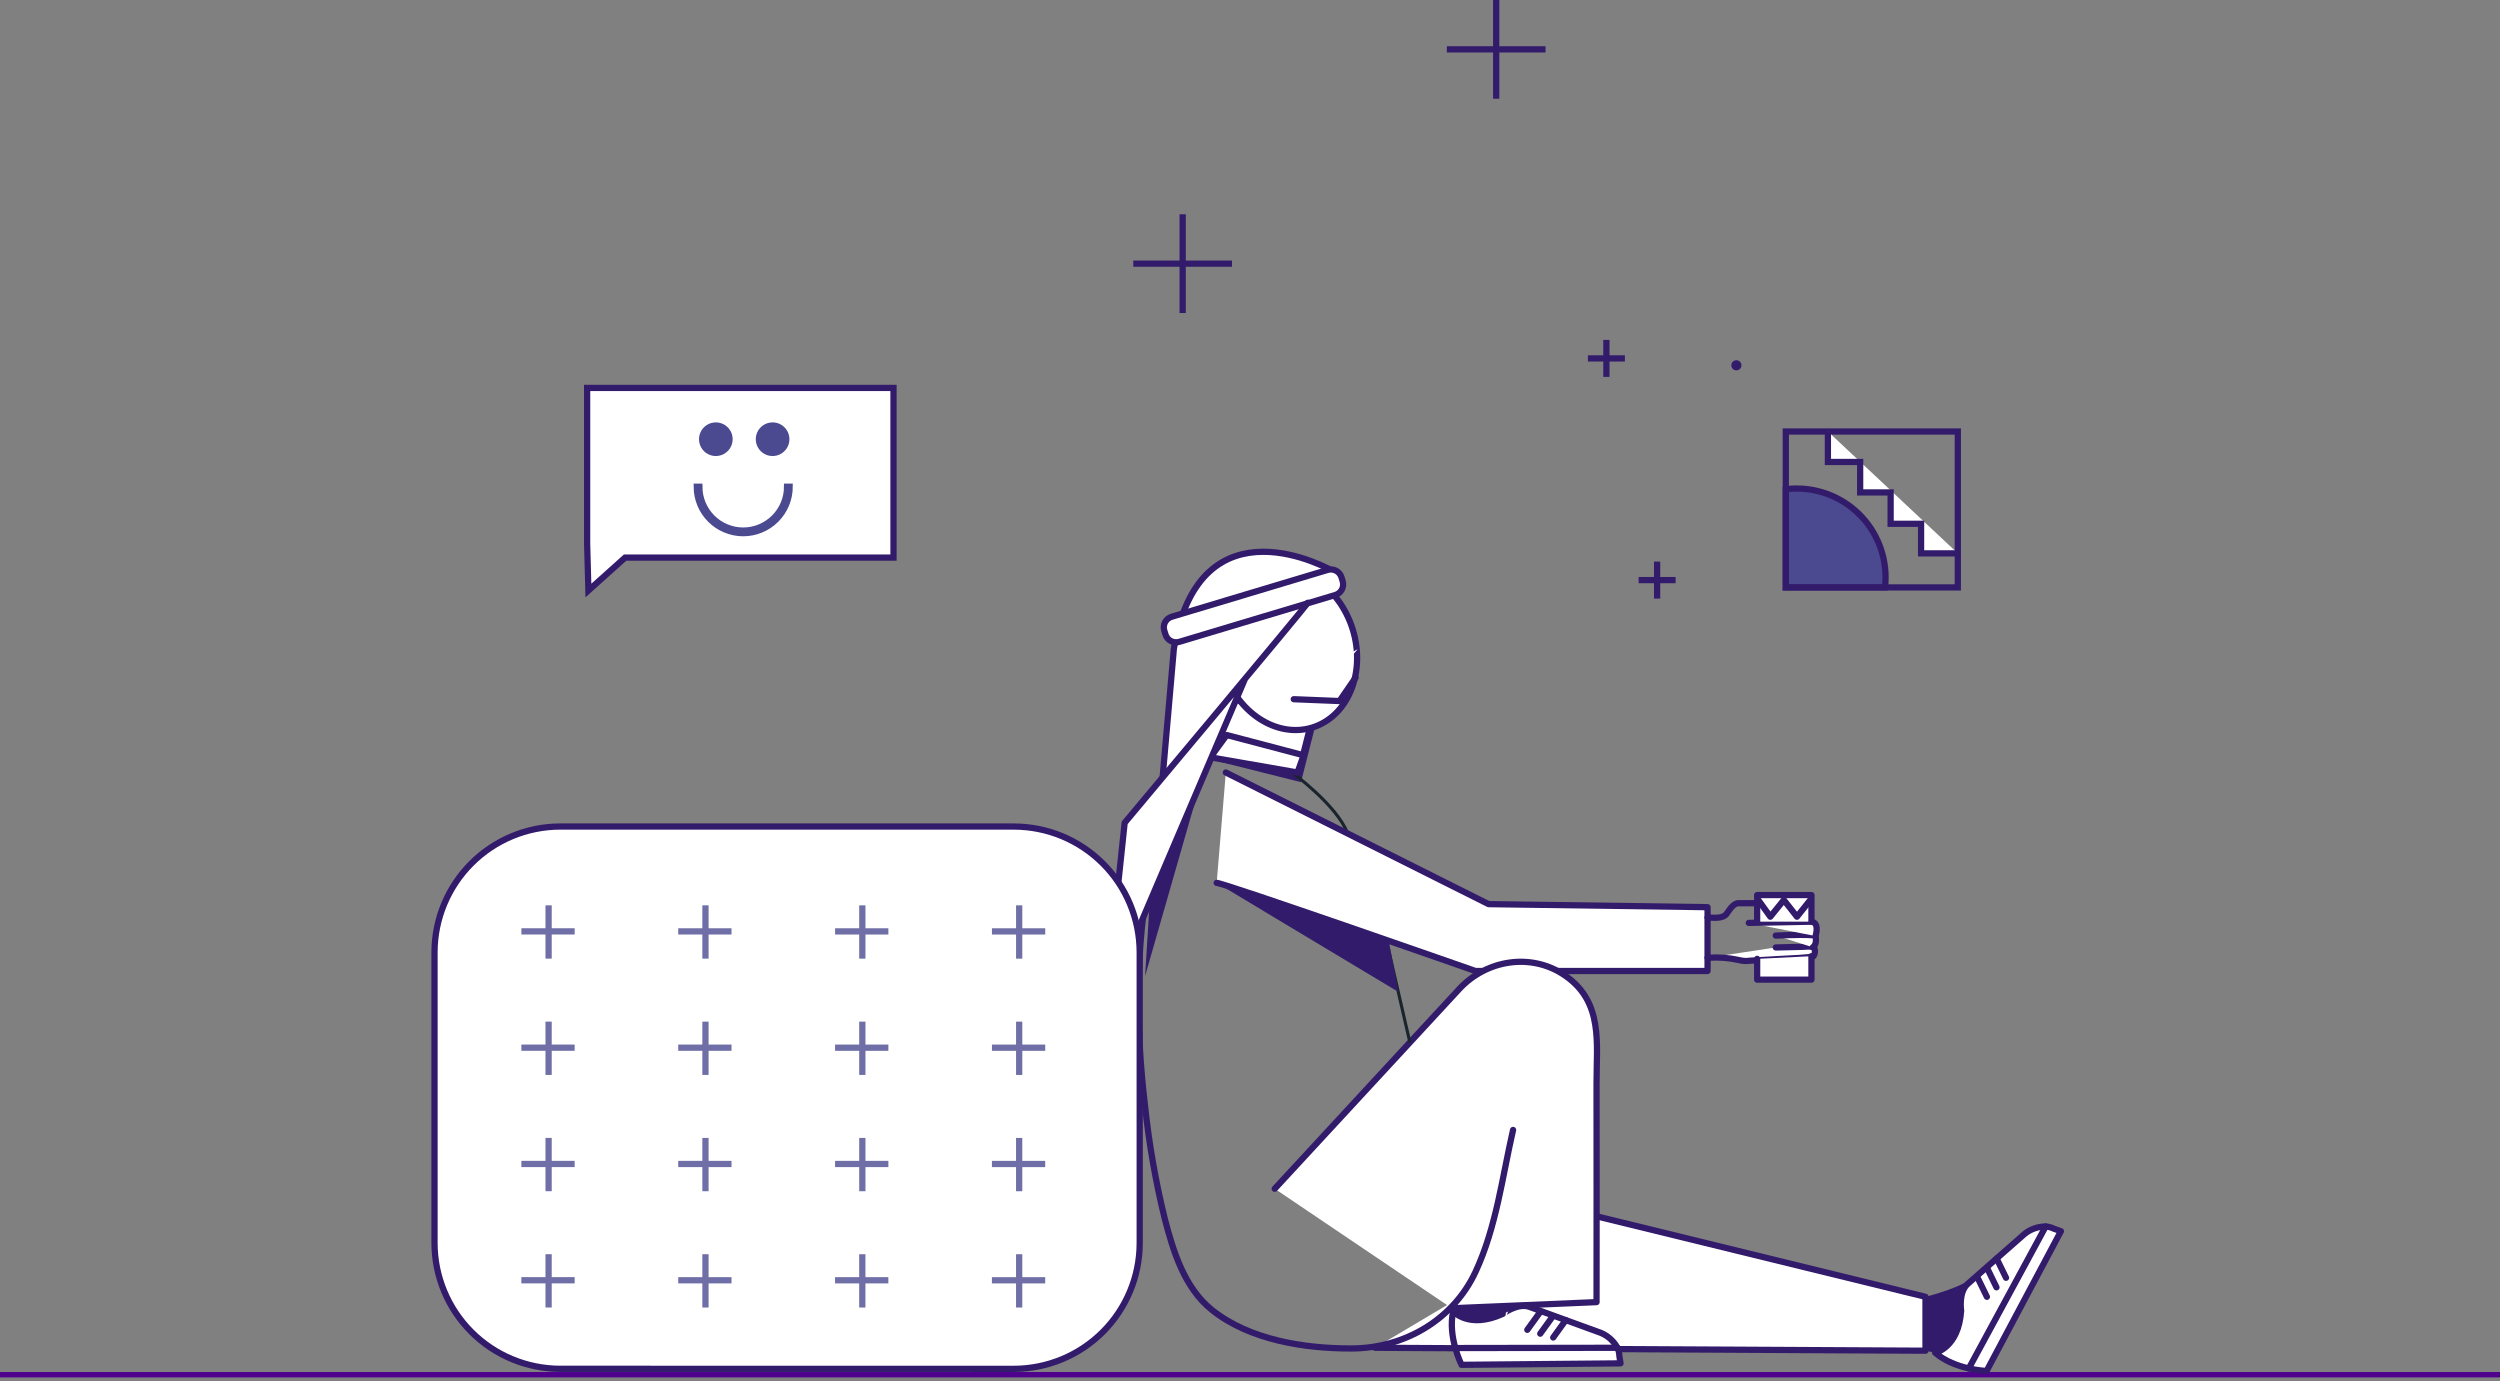 <svg xmlns="http://www.w3.org/2000/svg" viewBox="0 0 400 221" fill="none">
      <rect x="0" y="0" width="400" height="221" fill="#808080" stroke="none"/>
      <g clip-path="url(#clip0_12815_29169)">
        <path d="M400 220.019H0" stroke="#4F008C" stroke-miterlimit="10" />
        <path
          d="M314.84 205.419L323.966 197.398C324.919 196.649 326.097 196.242 327.309 196.241C327.761 196.268 328.203 196.386 328.609 196.588L329.749 196.994L317.855 219.353C317.855 219.353 312.804 219.19 309.625 216.438C309.625 216.438 313.374 215.708 313.781 209.712C313.781 209.712 313.324 206.749 314.84 205.416"
          fill="white"
        />
        <path
          d="M314.84 205.419L323.966 197.398C324.919 196.649 326.097 196.242 327.309 196.241C327.761 196.268 328.203 196.386 328.609 196.588L329.749 196.994L317.855 219.353C317.855 219.353 312.804 219.19 309.625 216.438C309.625 216.438 313.374 215.708 313.781 209.712C313.781 209.712 313.324 206.752 314.84 205.419Z"
          stroke="#331B6B"
          stroke-linecap="round"
          stroke-linejoin="round"
        />
        <path d="M315.008 218.946L327.309 196.241" stroke="#331B6B" stroke-linecap="round" stroke-linejoin="round" />
        <path d="M319.457 201.36L320.964 204.446" stroke="#331B6B" stroke-linecap="round" stroke-linejoin="round" />
        <path d="M317.93 202.882L319.436 205.968" stroke="#331B6B" stroke-linecap="round" stroke-linejoin="round" />
        <path d="M316.398 204.402L317.905 207.488" stroke="#331B6B" stroke-linecap="round" stroke-linejoin="round" />
        <path
          d="M308.078 207.49C308.078 207.49 314.723 205.86 316.097 203.916C315.276 205.963 313.72 205.403 313.708 210.435C313.708 210.435 312.233 217.086 309.626 216.435L308.078 216.112V207.49Z"
          fill="#331B6B"
        />
        <path d="M255.446 194.607L308.078 207.49V216.114L220.008 215.646" fill="white" />
        <path
          d="M255.446 194.607L308.078 207.49V216.114L220.008 215.646"
          stroke="#331B6B"
          stroke-linecap="round"
          stroke-linejoin="round"
        />
        <path
          d="M244.737 209.107L256.172 213.273C257.286 213.748 258.208 214.585 258.788 215.648C258.979 216.056 259.084 216.499 259.099 216.949L259.282 218.139L233.845 218.372C233.845 218.372 231.586 213.878 232.512 209.787C232.512 209.787 234.939 212.718 240.438 210.223C240.438 210.223 242.84 208.415 244.74 209.107"
          fill="white"
        />
        <path
          d="M244.737 209.107L256.172 213.273C257.286 213.748 258.208 214.585 258.788 215.648C258.979 216.056 259.084 216.499 259.099 216.95L259.282 218.139L233.845 218.372C233.845 218.372 231.586 213.878 232.512 209.787C232.512 209.787 234.939 212.718 240.438 210.223C240.436 210.218 242.838 208.413 244.737 209.107Z"
          stroke="#331B6B"
          stroke-linecap="round"
          stroke-linejoin="round"
        />
        <path d="M258.788 215.646L232.852 215.686" stroke="#331B6B" stroke-linecap="round" stroke-linejoin="round" />
        <path d="M250.525 211.214L248.512 214.001" stroke="#331B6B" stroke-linecap="round" stroke-linejoin="round" />
        <path d="M248.451 210.6L246.438 213.387" stroke="#331B6B" stroke-linecap="round" stroke-linejoin="round" />
        <path d="M246.381 209.984L244.367 212.77" stroke="#331B6B" stroke-linecap="round" stroke-linejoin="round" />
        <path
          d="M239.691 204.173C239.691 204.173 243.414 209.039 245.787 209.317C247.154 209.983 244.221 208.114 239.766 210.502C239.766 210.502 233.179 212.375 232.511 209.786L232.062 208.279L239.691 204.173Z"
          fill="#331B6B"
        />
        <path d="M189.914 119.923L192.309 110.496L210.099 114.965L207.704 124.391L189.914 119.923Z" fill="white" />
        <path
          d="M189.914 119.923L192.309 110.496L210.099 114.965L207.704 124.391L189.914 119.923Z"
          stroke="#331B6B"
          stroke-width="1.247"
          stroke-linecap="round"
        />
        <path
          d="M194.258 120.843L206.721 123.598C206.721 123.598 213.921 128.831 215.631 133.369"
          stroke="#1A242D"
          stroke-width="0.5"
          stroke-miterlimit="10"
        />
        <path d="M196.275 117.604L208.578 120.845L207.598 123.599L193.668 121.168L196.275 117.604Z" fill="white" />
        <path
          d="M196.275 117.604L208.578 120.845L207.598 123.599L193.668 121.168L196.275 117.604Z"
          stroke="#331B6B"
          stroke-linecap="round"
          stroke-linejoin="round"
        />
        <path
          d="M194.668 141.259C195.809 141.259 236.057 155.356 236.057 155.356H273.208V145.148L238.171 144.661L196.134 123.599"
          fill="white"
        />
        <path
          d="M194.668 141.259C195.809 141.259 236.057 155.356 236.057 155.356H273.208V145.148L238.171 144.661L196.134 123.599"
          stroke="#331B6B"
          stroke-linecap="round"
          stroke-linejoin="round"
        />
        <path
          d="M216.015 99.517C218.694 106.239 216.414 113.64 210.925 116.048C205.436 118.455 198.817 114.954 196.138 108.231C193.459 101.508 195.739 94.107 201.228 91.701C206.717 89.295 213.337 92.795 216.015 99.517Z"
          fill="white"
        />
        <path
          d="M216.015 99.517C218.694 106.239 216.414 113.64 210.925 116.048C205.436 118.455 198.817 114.954 196.138 108.231C193.459 101.508 195.739 94.107 201.228 91.701C206.717 89.295 213.337 92.795 216.015 99.517Z"
          stroke="#331B6B"
          stroke-linecap="round"
          stroke-linejoin="round"
        />
        <path d="M213.13 91.303C213.13 91.303 192.004 79.081 187.817 103.822L186.016 124.4" fill="white" />
        <path
          d="M213.13 91.303C213.13 91.303 192.004 79.081 187.817 103.822L186.016 124.4"
          stroke="#331B6B"
          stroke-linecap="round"
          stroke-linejoin="round"
        />
        <path
          d="M188.693 102.694L213.638 95.202C213.861 95.136 214.07 95.026 214.25 94.88C214.431 94.733 214.582 94.551 214.692 94.346C214.803 94.141 214.872 93.916 214.895 93.684C214.918 93.452 214.896 93.218 214.828 92.995L214.639 92.373C214.501 91.922 214.19 91.543 213.773 91.321C213.357 91.099 212.869 91.051 212.417 91.188L187.474 98.68C187.251 98.746 187.042 98.856 186.861 99.003C186.68 99.15 186.53 99.332 186.42 99.537C186.309 99.742 186.24 99.967 186.216 100.199C186.193 100.431 186.215 100.666 186.282 100.889L186.473 101.51C186.54 101.734 186.652 101.943 186.8 102.124C186.948 102.304 187.131 102.454 187.338 102.564C187.544 102.674 187.77 102.743 188.003 102.765C188.236 102.788 188.471 102.764 188.695 102.696"
          fill="white"
        />
        <path
          d="M188.693 102.694L213.638 95.202C213.861 95.136 214.07 95.026 214.25 94.88C214.431 94.733 214.582 94.551 214.692 94.346C214.803 94.141 214.872 93.916 214.895 93.684C214.918 93.452 214.896 93.218 214.828 92.995L214.639 92.373C214.501 91.922 214.19 91.543 213.773 91.321C213.357 91.099 212.869 91.051 212.417 91.188L187.474 98.68C187.251 98.746 187.042 98.856 186.861 99.003C186.68 99.15 186.53 99.332 186.42 99.537C186.309 99.742 186.24 99.967 186.216 100.199C186.193 100.431 186.215 100.666 186.282 100.889L186.473 101.51C186.54 101.734 186.652 101.942 186.8 102.122C186.948 102.303 187.131 102.453 187.337 102.562C187.543 102.672 187.769 102.741 188.002 102.763C188.234 102.786 188.469 102.762 188.693 102.694V102.694Z"
          stroke="#331B6B"
          stroke-linecap="round"
          stroke-linejoin="round"
        />
        <path d="M217.232 103.873L210.752 107.275L210.391 111.81" fill="white" />
        <path
          d="M207.001 111.873L214.314 112.167L216.894 108.42"
          stroke="#331B6B"
          stroke-linecap="round"
          stroke-linejoin="round"
        />
        <path
          d="M203.953 190.199C203.953 190.199 233.306 158.427 233.448 158.274C237.818 153.544 245.024 152.357 250.428 156.099C256.572 160.351 255.431 166.942 255.446 173.415C255.478 185.057 255.446 196.699 255.446 208.34L232.29 209.322"
          fill="white"
        />
        <path
          d="M203.953 190.199C203.953 190.199 233.306 158.427 233.448 158.274C237.818 153.544 245.024 152.357 250.428 156.099C256.572 160.351 255.431 166.942 255.446 173.415C255.478 185.057 255.446 196.699 255.446 208.34L232.29 209.322"
          stroke="#331B6B"
          stroke-linecap="round"
          stroke-linejoin="round"
        />
        <path d="M222.207 152.113L225.582 166.788" stroke="#1A242D" stroke-width="0.5" stroke-miterlimit="10" />
        <path d="M194.668 141.259L223.718 158.692L222.205 150.528L194.668 141.259Z" fill="#331B6B" />
        <path d="M183.215 156.167L192.794 122.788L184.321 138.423L183.215 156.167Z" fill="#331B6B" />
        <path
          d="M184.077 139.152C181.621 151.387 181.727 164.435 183.184 176.763C183.825 182.88 184.88 188.945 186.341 194.919C187.711 200.195 189.486 206.06 193.937 209.612C199.967 214.423 208.781 215.785 216.307 215.754C224.684 215.72 232.541 211.161 236.109 203.448C239.412 196.314 240.353 188.381 242.092 180.792"
          stroke="#331B6B"
          stroke-linecap="round"
          stroke-linejoin="round"
        />
        <path
          d="M209.242 96.444C208.694 97.346 179.945 131.648 179.945 131.648L176.848 161.018L199.202 108.617"
          fill="white"
        />
        <path
          d="M209.242 96.444C208.694 97.346 179.945 131.648 179.945 131.648L176.848 161.018L199.202 108.617"
          stroke="#331B6B"
          stroke-linecap="round"
          stroke-linejoin="round"
        />
        <path
          d="M273.207 153.244C274.92 153.119 276.643 153.248 278.318 153.627C278.859 153.766 279.423 153.796 279.976 153.714C281.539 153.626 283.101 153.536 284.663 153.446C286.24 153.356 289.954 153.213 290.16 152.995C290.277 152.817 290.352 152.616 290.38 152.405C290.409 152.195 290.389 151.98 290.323 151.778C290.009 151.293 288.979 151.472 288.496 151.492C287.654 151.526 284.966 151.56 284.126 151.594"
          fill="white"
        />
        <path
          d="M273.207 153.244C274.92 153.119 276.643 153.248 278.318 153.627C278.859 153.766 279.423 153.796 279.976 153.714C281.539 153.626 283.101 153.536 284.663 153.446C286.24 153.356 289.954 153.213 290.16 152.995C290.277 152.817 290.352 152.616 290.38 152.405C290.409 152.195 290.389 151.98 290.323 151.778C290.009 151.293 288.979 151.472 288.496 151.492C287.654 151.526 284.966 151.56 284.126 151.594"
          stroke="#331B6B"
          stroke-linecap="round"
          stroke-linejoin="round"
        />
        <path
          d="M290.053 151.565C290.053 151.565 290.772 151.194 290.486 149.773C290.486 149.773 290.826 149.403 284.125 149.693"
          fill="white"
        />
        <path
          d="M290.053 151.565C290.053 151.565 290.772 151.194 290.486 149.773C290.486 149.773 290.826 149.403 284.125 149.693"
          stroke="#331B6B"
          stroke-linecap="round"
          stroke-linejoin="round"
        />
        <path d="M290.488 149.772C290.488 149.772 291.276 147.322 289.537 147.476L279.809 147.665" fill="white" />
        <path
          d="M290.488 149.772C290.488 149.772 291.276 147.322 289.537 147.476L279.809 147.665"
          stroke="#331B6B"
          stroke-linecap="round"
          stroke-linejoin="round"
        />
        <path
          d="M280.622 144.508H278.177C277.3 144.508 276.683 145.645 276.244 146.224C275.614 147.053 274.106 146.817 273.207 146.805"
          stroke="#331B6B"
          stroke-linecap="round"
          stroke-linejoin="round"
        />
        <path d="M289.833 147.464V143.211H281.145V147.464" fill="white" />
        <path
          d="M289.833 147.464V143.211H281.145V147.464"
          stroke="#331B6B"
          stroke-linecap="round"
          stroke-linejoin="round"
        />
        <path d="M281.145 153.418V156.74H289.832V152.992" fill="white" />
        <path
          d="M281.145 153.418V156.74H289.832V152.992"
          stroke="#331B6B"
          stroke-linecap="round"
          stroke-linejoin="round"
        />
        <path d="M281.328 144.001L283.25 146.675L285.414 144.001L287.513 146.675L289.65 144.001" fill="white" />
        <path
          d="M281.328 144.001L283.25 146.675L285.414 144.001L287.513 146.675L289.65 144.001"
          stroke="#331B6B"
          stroke-linecap="round"
          stroke-linejoin="round"
        />
        <path
          d="M162.264 219.015L89.612 219.011C84.289 218.995 79.188 216.873 75.425 213.11C71.661 209.346 69.539 204.245 69.523 198.923V152.33C69.54 147.007 71.662 141.907 75.427 138.143C79.191 134.38 84.292 132.259 89.615 132.244L162.264 132.248C167.587 132.264 172.687 134.385 176.451 138.149C180.215 141.913 182.336 147.013 182.352 152.336V198.929C182.336 204.251 180.214 209.351 176.45 213.114C172.687 216.877 167.587 218.999 162.264 219.015Z"
          fill="white"
        />
        <path
          d="M162.264 219.015L89.612 219.011C84.289 218.995 79.188 216.873 75.425 213.11C71.661 209.346 69.539 204.245 69.523 198.923V152.33C69.54 147.007 71.662 141.907 75.427 138.143C79.191 134.38 84.292 132.259 89.615 132.244L162.264 132.248C167.587 132.264 172.687 134.385 176.451 138.149C180.215 141.913 182.336 147.013 182.352 152.336V198.929C182.336 204.251 180.214 209.351 176.45 213.114C172.687 216.877 167.587 218.999 162.264 219.015V219.015Z"
          stroke="#331B6B"
          stroke-miterlimit="10"
        />
        <path d="M87.777 144.854V153.381" stroke="#6F6EA7" stroke-miterlimit="10" />
        <path d="M91.949 149.021H83.422" stroke="#6F6EA7" stroke-miterlimit="10" />
        <path d="M112.875 144.854V153.382" stroke="#6F6EA7" stroke-miterlimit="10" />
        <path d="M117.043 149.023H108.516" stroke="#6F6EA7" stroke-miterlimit="10" />
        <path d="M137.973 144.856V153.384" stroke="#6F6EA7" stroke-miterlimit="10" />
        <path d="M142.141 149.024H133.613" stroke="#6F6EA7" stroke-miterlimit="10" />
        <path d="M163.07 144.856V153.384" stroke="#6F6EA7" stroke-miterlimit="10" />
        <path d="M167.238 149.025H158.711" stroke="#6F6EA7" stroke-miterlimit="10" />
        <path d="M87.777 163.46V171.987" stroke="#6F6EA7" stroke-miterlimit="10" />
        <path d="M91.945 167.629H83.418" stroke="#6F6EA7" stroke-miterlimit="10" />
        <path d="M112.875 163.461V171.988" stroke="#6F6EA7" stroke-miterlimit="10" />
        <path d="M117.043 167.63H108.516" stroke="#6F6EA7" stroke-miterlimit="10" />
        <path d="M137.973 163.462V171.989" stroke="#6F6EA7" stroke-miterlimit="10" />
        <path d="M142.141 167.631H133.613" stroke="#6F6EA7" stroke-miterlimit="10" />
        <path d="M163.07 163.464V171.991" stroke="#6F6EA7" stroke-miterlimit="10" />
        <path d="M167.238 167.632H158.711" stroke="#6F6EA7" stroke-miterlimit="10" />
        <path d="M87.777 182.066V190.594" stroke="#6F6EA7" stroke-miterlimit="10" />
        <path d="M91.945 186.235H83.418" stroke="#6F6EA7" stroke-miterlimit="10" />
        <path d="M112.875 182.067V190.595" stroke="#6F6EA7" stroke-miterlimit="10" />
        <path d="M117.043 186.236H108.516" stroke="#6F6EA7" stroke-miterlimit="10" />
        <path d="M137.973 182.068V190.596" stroke="#6F6EA7" stroke-miterlimit="10" />
        <path d="M142.141 186.237H133.613" stroke="#6F6EA7" stroke-miterlimit="10" />
        <path d="M163.066 182.07V190.598" stroke="#6F6EA7" stroke-miterlimit="10" />
        <path d="M167.234 186.239H158.707" stroke="#6F6EA7" stroke-miterlimit="10" />
        <path d="M87.777 200.673V209.2" stroke="#6F6EA7" stroke-miterlimit="10" />
        <path d="M91.945 204.842H83.418" stroke="#6F6EA7" stroke-miterlimit="10" />
        <path d="M112.875 200.675V209.202" stroke="#6F6EA7" stroke-miterlimit="10" />
        <path d="M117.043 204.844H108.516" stroke="#6F6EA7" stroke-miterlimit="10" />
        <path d="M137.969 200.676V209.203" stroke="#6F6EA7" stroke-miterlimit="10" />
        <path d="M142.137 204.845H133.609" stroke="#6F6EA7" stroke-miterlimit="10" />
        <path d="M163.066 200.677V209.204" stroke="#6F6EA7" stroke-miterlimit="10" />
        <path d="M167.234 204.846H158.707" stroke="#6F6EA7" stroke-miterlimit="10" />
        <path d="M93.941 62.072V86.988L94.144 94.481L100.015 89.215H142.96V62.072H93.941Z" fill="white" />
        <path
          d="M142.96 89.215H100.015L94.144 94.481L93.941 86.986V62.072H142.96V89.215Z"
          stroke="#331B6B"
          stroke-miterlimit="10"
        />
        <path
          d="M94.171 86.988V62.304H142.729V88.987H99.929L94.359 93.979L94.171 86.988ZM93.711 61.844V86.993L93.929 94.986L100.105 89.447H143.188V61.844H93.711Z"
          fill="#331B6B"
        />
        <path
          d="M118.913 85.307C116.942 85.304 115.052 84.52 113.658 83.126C112.265 81.733 111.481 79.843 111.479 77.872L111.89 77.872C111.89 79.734 112.63 81.521 113.947 82.838C115.264 84.155 117.051 84.895 118.913 84.895C120.776 84.895 122.562 84.155 123.879 82.838C125.197 81.521 125.937 79.734 125.937 77.872L126.348 77.872C126.345 79.843 125.561 81.733 124.168 83.127C122.774 84.52 120.884 85.305 118.913 85.307Z"
          fill="#4B4A91"
          stroke="#4B4A91"
          stroke-miterlimit="10"
        />
        <path
          d="M117.225 70.273C117.225 70.805 117.067 71.326 116.772 71.769C116.476 72.212 116.055 72.557 115.563 72.761C115.071 72.965 114.53 73.018 114.007 72.915C113.485 72.811 113.005 72.554 112.628 72.178C112.252 71.801 111.995 71.321 111.892 70.799C111.788 70.276 111.841 69.735 112.045 69.243C112.249 68.751 112.594 68.33 113.037 68.034C113.48 67.739 114.001 67.581 114.533 67.581C115.247 67.581 115.932 67.865 116.436 68.37C116.941 68.874 117.225 69.559 117.225 70.273Z"
          fill="#4B4A91"
        />
        <path
          d="M126.307 70.273C126.307 70.805 126.149 71.326 125.854 71.769C125.558 72.212 125.137 72.557 124.645 72.761C124.153 72.965 123.612 73.018 123.089 72.915C122.567 72.811 122.087 72.554 121.711 72.178C121.334 71.801 121.077 71.321 120.974 70.799C120.87 70.276 120.923 69.735 121.127 69.243C121.331 68.751 121.676 68.33 122.119 68.034C122.562 67.739 123.083 67.581 123.615 67.581C124.329 67.581 125.014 67.865 125.518 68.37C126.023 68.874 126.307 69.559 126.307 70.273Z"
          fill="#4B4A91"
        />
        <path
          d="M301.69 92.379C301.69 92.915 301.66 93.45 301.599 93.983H285.727V78.273C287.725 78.025 289.754 78.206 291.678 78.801C293.602 79.397 295.378 80.395 296.887 81.728C298.396 83.062 299.605 84.701 300.433 86.537C301.261 88.373 301.69 90.364 301.69 92.379Z"
          fill="#4B4A91"
        />
        <path
          d="M301.69 92.379C301.69 92.915 301.66 93.45 301.599 93.983H285.727V78.273C287.725 78.025 289.754 78.206 291.678 78.801C293.602 79.397 295.378 80.395 296.887 81.728C298.396 83.062 299.605 84.701 300.433 86.537C301.261 88.373 301.69 90.364 301.69 92.379V92.379Z"
          stroke="#331B6B"
          stroke-miterlimit="10"
        />
        <path d="M313.251 69.041H285.727V93.987H313.251V69.041Z" stroke="#331B6B" stroke-miterlimit="10" />
        <path d="M292.465 69.04V73.915H297.626V78.788H302.5V83.806H307.374V88.538H313.252" fill="white" />
        <path
          d="M292.465 69.04V73.915H297.626V78.788H302.5V83.806H307.374V88.538H313.252"
          stroke="#331B6B"
          stroke-miterlimit="10"
        />
        <path d="M257.023 54.387V60.304" stroke="#331B6B" stroke-miterlimit="10" />
        <path d="M259.984 57.346H254.066" stroke="#331B6B" stroke-miterlimit="10" />
        <path d="M265.137 89.858V95.776" stroke="#331B6B" stroke-miterlimit="10" />
        <path d="M268.097 92.817H262.18" stroke="#331B6B" stroke-miterlimit="10" />
        <path
          d="M278.634 58.449C278.634 58.61 278.586 58.767 278.496 58.901C278.407 59.035 278.279 59.14 278.131 59.201C277.982 59.263 277.818 59.279 277.66 59.248C277.502 59.216 277.357 59.139 277.243 59.025C277.129 58.911 277.051 58.766 277.02 58.608C276.988 58.45 277.004 58.286 277.066 58.137C277.128 57.988 277.232 57.861 277.366 57.771C277.5 57.682 277.658 57.634 277.819 57.634C278.035 57.634 278.242 57.72 278.395 57.872C278.548 58.025 278.634 58.233 278.634 58.449Z"
          fill="#331B6B"
        />
        <path d="M189.227 34.287V50.083" stroke="#331B6B" stroke-miterlimit="10" />
        <path d="M197.124 42.185H181.328" stroke="#331B6B" stroke-miterlimit="10" />
        <path d="M239.391 0V15.796" stroke="#331B6B" stroke-miterlimit="10" />
        <path d="M247.288 7.898H231.492" stroke="#331B6B" stroke-miterlimit="10" />
      </g>
      <defs>
        <clipPath id="clip0_12815_29169">
          <rect width="400" height="220.389" fill="white" />
        </clipPath>
      </defs>
    </svg>